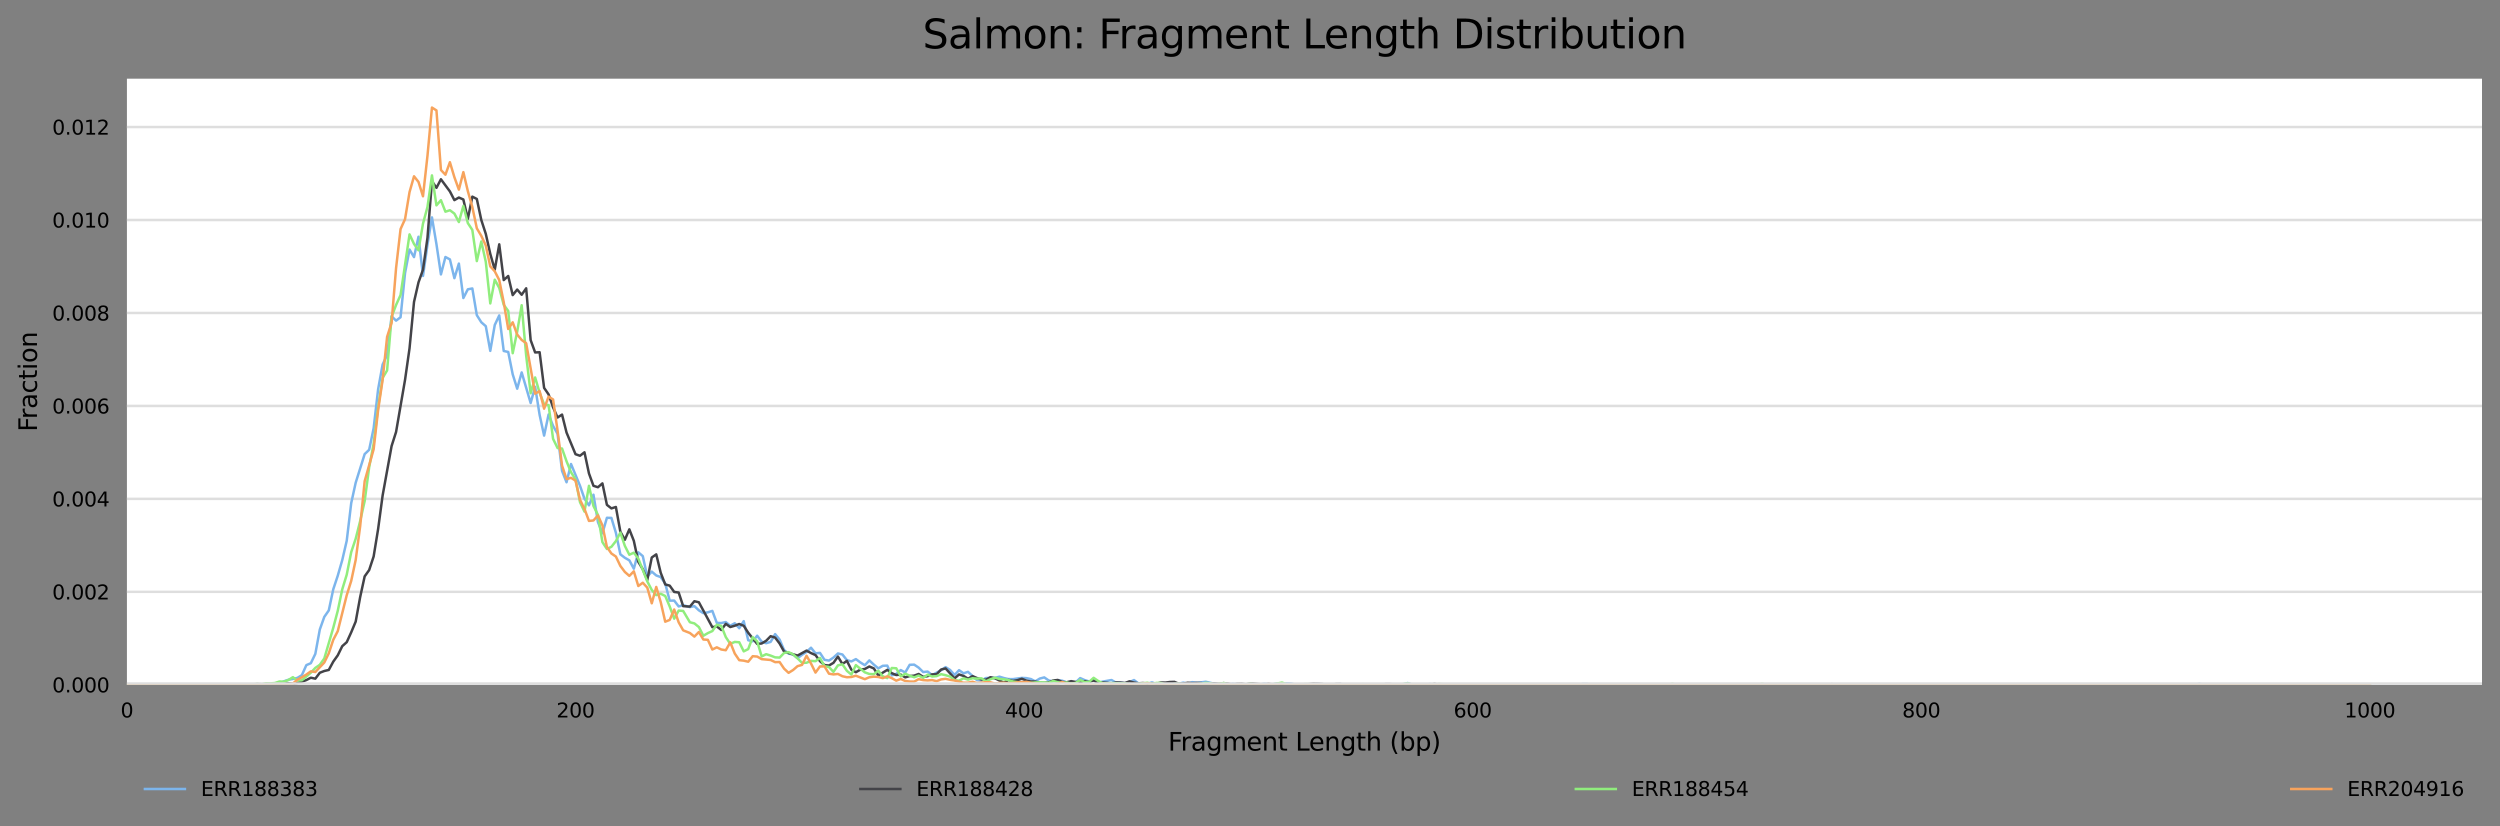 <?xml version="1.0" encoding="utf-8" standalone="no"?>
<!DOCTYPE svg PUBLIC "-//W3C//DTD SVG 1.1//EN"
  "http://www.w3.org/Graphics/SVG/1.1/DTD/svg11.dtd">
<svg xmlns:xlink="http://www.w3.org/1999/xlink" width="1000.261pt" height="330.542pt" viewBox="0 0 1000.261 330.542" xmlns="http://www.w3.org/2000/svg" version="1.1">
 <rect x="0" y="0" width="1000.261" height="330.542" fill="#808080" stroke="none"/>
 <defs>
  <style type="text/css">*{stroke-linejoin: round; stroke-linecap: butt}</style>
 </defs>
 <g id="figure_1">
  <g id="axes_1">
   <g id="patch_1">
    <path d="M 50.781 273.99 
L 993.061 273.99 
L 993.061 31.483 
L 50.781 31.483 
z
" style="fill: #ffffff"/>
   </g>
   <g id="matplotlib.axis_1">
    <g id="xtick_1">
     <g id="text_1">
      <!-- 0 -->
      <g transform="translate(48.236 287.069) scale(0.08 -0.08)">
       <defs>
        <path id="DejaVuSans-30" d="M 2034 4250 
Q 1547 4250 1301 3770 
Q 1056 3291 1056 2328 
Q 1056 1369 1301 889 
Q 1547 409 2034 409 
Q 2525 409 2770 889 
Q 3016 1369 3016 2328 
Q 3016 3291 2770 3770 
Q 2525 4250 2034 4250 
z
M 2034 4750 
Q 2819 4750 3233 4129 
Q 3647 3509 3647 2328 
Q 3647 1150 3233 529 
Q 2819 -91 2034 -91 
Q 1250 -91 836 529 
Q 422 1150 422 2328 
Q 422 3509 836 4129 
Q 1250 4750 2034 4750 
z
" transform="scale(0.016)"/>
       </defs>
       <use xlink:href="#DejaVuSans-30"/>
      </g>
     </g>
    </g>
    <g id="xtick_2">
     <g id="text_2">
      <!-- 200 -->
      <g transform="translate(222.628 287.069) scale(0.08 -0.08)">
       <defs>
        <path id="DejaVuSans-32" d="M 1228 531 
L 3431 531 
L 3431 0 
L 469 0 
L 469 531 
Q 828 903 1448 1529 
Q 2069 2156 2228 2338 
Q 2531 2678 2651 2914 
Q 2772 3150 2772 3378 
Q 2772 3750 2511 3984 
Q 2250 4219 1831 4219 
Q 1534 4219 1204 4116 
Q 875 4013 500 3803 
L 500 4441 
Q 881 4594 1212 4672 
Q 1544 4750 1819 4750 
Q 2544 4750 2975 4387 
Q 3406 4025 3406 3419 
Q 3406 3131 3298 2873 
Q 3191 2616 2906 2266 
Q 2828 2175 2409 1742 
Q 1991 1309 1228 531 
z
" transform="scale(0.016)"/>
       </defs>
       <use xlink:href="#DejaVuSans-32"/>
       <use xlink:href="#DejaVuSans-30" x="63.623"/>
       <use xlink:href="#DejaVuSans-30" x="127.246"/>
      </g>
     </g>
    </g>
    <g id="xtick_3">
     <g id="text_3">
      <!-- 400 -->
      <g transform="translate(402.109 287.069) scale(0.08 -0.08)">
       <defs>
        <path id="DejaVuSans-34" d="M 2419 4116 
L 825 1625 
L 2419 1625 
L 2419 4116 
z
M 2253 4666 
L 3047 4666 
L 3047 1625 
L 3713 1625 
L 3713 1100 
L 3047 1100 
L 3047 0 
L 2419 0 
L 2419 1100 
L 313 1100 
L 313 1709 
L 2253 4666 
z
" transform="scale(0.016)"/>
       </defs>
       <use xlink:href="#DejaVuSans-34"/>
       <use xlink:href="#DejaVuSans-30" x="63.623"/>
       <use xlink:href="#DejaVuSans-30" x="127.246"/>
      </g>
     </g>
    </g>
    <g id="xtick_4">
     <g id="text_4">
      <!-- 600 -->
      <g transform="translate(581.591 287.069) scale(0.08 -0.08)">
       <defs>
        <path id="DejaVuSans-36" d="M 2113 2584 
Q 1688 2584 1439 2293 
Q 1191 2003 1191 1497 
Q 1191 994 1439 701 
Q 1688 409 2113 409 
Q 2538 409 2786 701 
Q 3034 994 3034 1497 
Q 3034 2003 2786 2293 
Q 2538 2584 2113 2584 
z
M 3366 4563 
L 3366 3988 
Q 3128 4100 2886 4159 
Q 2644 4219 2406 4219 
Q 1781 4219 1451 3797 
Q 1122 3375 1075 2522 
Q 1259 2794 1537 2939 
Q 1816 3084 2150 3084 
Q 2853 3084 3261 2657 
Q 3669 2231 3669 1497 
Q 3669 778 3244 343 
Q 2819 -91 2113 -91 
Q 1303 -91 875 529 
Q 447 1150 447 2328 
Q 447 3434 972 4092 
Q 1497 4750 2381 4750 
Q 2619 4750 2861 4703 
Q 3103 4656 3366 4563 
z
" transform="scale(0.016)"/>
       </defs>
       <use xlink:href="#DejaVuSans-36"/>
       <use xlink:href="#DejaVuSans-30" x="63.623"/>
       <use xlink:href="#DejaVuSans-30" x="127.246"/>
      </g>
     </g>
    </g>
    <g id="xtick_5">
     <g id="text_5">
      <!-- 800 -->
      <g transform="translate(761.073 287.069) scale(0.08 -0.08)">
       <defs>
        <path id="DejaVuSans-38" d="M 2034 2216 
Q 1584 2216 1326 1975 
Q 1069 1734 1069 1313 
Q 1069 891 1326 650 
Q 1584 409 2034 409 
Q 2484 409 2743 651 
Q 3003 894 3003 1313 
Q 3003 1734 2745 1975 
Q 2488 2216 2034 2216 
z
M 1403 2484 
Q 997 2584 770 2862 
Q 544 3141 544 3541 
Q 544 4100 942 4425 
Q 1341 4750 2034 4750 
Q 2731 4750 3128 4425 
Q 3525 4100 3525 3541 
Q 3525 3141 3298 2862 
Q 3072 2584 2669 2484 
Q 3125 2378 3379 2068 
Q 3634 1759 3634 1313 
Q 3634 634 3220 271 
Q 2806 -91 2034 -91 
Q 1263 -91 848 271 
Q 434 634 434 1313 
Q 434 1759 690 2068 
Q 947 2378 1403 2484 
z
M 1172 3481 
Q 1172 3119 1398 2916 
Q 1625 2713 2034 2713 
Q 2441 2713 2670 2916 
Q 2900 3119 2900 3481 
Q 2900 3844 2670 4047 
Q 2441 4250 2034 4250 
Q 1625 4250 1398 4047 
Q 1172 3844 1172 3481 
z
" transform="scale(0.016)"/>
       </defs>
       <use xlink:href="#DejaVuSans-38"/>
       <use xlink:href="#DejaVuSans-30" x="63.623"/>
       <use xlink:href="#DejaVuSans-30" x="127.246"/>
      </g>
     </g>
    </g>
    <g id="xtick_6">
     <g id="text_6">
      <!-- 1000 -->
      <g transform="translate(938.01 287.069) scale(0.08 -0.08)">
       <defs>
        <path id="DejaVuSans-31" d="M 794 531 
L 1825 531 
L 1825 4091 
L 703 3866 
L 703 4441 
L 1819 4666 
L 2450 4666 
L 2450 531 
L 3481 531 
L 3481 0 
L 794 0 
L 794 531 
z
" transform="scale(0.016)"/>
       </defs>
       <use xlink:href="#DejaVuSans-31"/>
       <use xlink:href="#DejaVuSans-30" x="63.623"/>
       <use xlink:href="#DejaVuSans-30" x="127.246"/>
       <use xlink:href="#DejaVuSans-30" x="190.869"/>
      </g>
     </g>
    </g>
    <g id="text_7">
     <!-- Fragment Length (bp) -->
     <g transform="translate(467.363 300.331) scale(0.1 -0.1)">
      <defs>
       <path id="DejaVuSans-46" d="M 628 4666 
L 3309 4666 
L 3309 4134 
L 1259 4134 
L 1259 2759 
L 3109 2759 
L 3109 2228 
L 1259 2228 
L 1259 0 
L 628 0 
L 628 4666 
z
" transform="scale(0.016)"/>
       <path id="DejaVuSans-72" d="M 2631 2963 
Q 2534 3019 2420 3045 
Q 2306 3072 2169 3072 
Q 1681 3072 1420 2755 
Q 1159 2438 1159 1844 
L 1159 0 
L 581 0 
L 581 3500 
L 1159 3500 
L 1159 2956 
Q 1341 3275 1631 3429 
Q 1922 3584 2338 3584 
Q 2397 3584 2469 3576 
Q 2541 3569 2628 3553 
L 2631 2963 
z
" transform="scale(0.016)"/>
       <path id="DejaVuSans-61" d="M 2194 1759 
Q 1497 1759 1228 1600 
Q 959 1441 959 1056 
Q 959 750 1161 570 
Q 1363 391 1709 391 
Q 2188 391 2477 730 
Q 2766 1069 2766 1631 
L 2766 1759 
L 2194 1759 
z
M 3341 1997 
L 3341 0 
L 2766 0 
L 2766 531 
Q 2569 213 2275 61 
Q 1981 -91 1556 -91 
Q 1019 -91 701 211 
Q 384 513 384 1019 
Q 384 1609 779 1909 
Q 1175 2209 1959 2209 
L 2766 2209 
L 2766 2266 
Q 2766 2663 2505 2880 
Q 2244 3097 1772 3097 
Q 1472 3097 1187 3025 
Q 903 2953 641 2809 
L 641 3341 
Q 956 3463 1253 3523 
Q 1550 3584 1831 3584 
Q 2591 3584 2966 3190 
Q 3341 2797 3341 1997 
z
" transform="scale(0.016)"/>
       <path id="DejaVuSans-67" d="M 2906 1791 
Q 2906 2416 2648 2759 
Q 2391 3103 1925 3103 
Q 1463 3103 1205 2759 
Q 947 2416 947 1791 
Q 947 1169 1205 825 
Q 1463 481 1925 481 
Q 2391 481 2648 825 
Q 2906 1169 2906 1791 
z
M 3481 434 
Q 3481 -459 3084 -895 
Q 2688 -1331 1869 -1331 
Q 1566 -1331 1297 -1286 
Q 1028 -1241 775 -1147 
L 775 -588 
Q 1028 -725 1275 -790 
Q 1522 -856 1778 -856 
Q 2344 -856 2625 -561 
Q 2906 -266 2906 331 
L 2906 616 
Q 2728 306 2450 153 
Q 2172 0 1784 0 
Q 1141 0 747 490 
Q 353 981 353 1791 
Q 353 2603 747 3093 
Q 1141 3584 1784 3584 
Q 2172 3584 2450 3431 
Q 2728 3278 2906 2969 
L 2906 3500 
L 3481 3500 
L 3481 434 
z
" transform="scale(0.016)"/>
       <path id="DejaVuSans-6d" d="M 3328 2828 
Q 3544 3216 3844 3400 
Q 4144 3584 4550 3584 
Q 5097 3584 5394 3201 
Q 5691 2819 5691 2113 
L 5691 0 
L 5113 0 
L 5113 2094 
Q 5113 2597 4934 2840 
Q 4756 3084 4391 3084 
Q 3944 3084 3684 2787 
Q 3425 2491 3425 1978 
L 3425 0 
L 2847 0 
L 2847 2094 
Q 2847 2600 2669 2842 
Q 2491 3084 2119 3084 
Q 1678 3084 1418 2786 
Q 1159 2488 1159 1978 
L 1159 0 
L 581 0 
L 581 3500 
L 1159 3500 
L 1159 2956 
Q 1356 3278 1631 3431 
Q 1906 3584 2284 3584 
Q 2666 3584 2933 3390 
Q 3200 3197 3328 2828 
z
" transform="scale(0.016)"/>
       <path id="DejaVuSans-65" d="M 3597 1894 
L 3597 1613 
L 953 1613 
Q 991 1019 1311 708 
Q 1631 397 2203 397 
Q 2534 397 2845 478 
Q 3156 559 3463 722 
L 3463 178 
Q 3153 47 2828 -22 
Q 2503 -91 2169 -91 
Q 1331 -91 842 396 
Q 353 884 353 1716 
Q 353 2575 817 3079 
Q 1281 3584 2069 3584 
Q 2775 3584 3186 3129 
Q 3597 2675 3597 1894 
z
M 3022 2063 
Q 3016 2534 2758 2815 
Q 2500 3097 2075 3097 
Q 1594 3097 1305 2825 
Q 1016 2553 972 2059 
L 3022 2063 
z
" transform="scale(0.016)"/>
       <path id="DejaVuSans-6e" d="M 3513 2113 
L 3513 0 
L 2938 0 
L 2938 2094 
Q 2938 2591 2744 2837 
Q 2550 3084 2163 3084 
Q 1697 3084 1428 2787 
Q 1159 2491 1159 1978 
L 1159 0 
L 581 0 
L 581 3500 
L 1159 3500 
L 1159 2956 
Q 1366 3272 1645 3428 
Q 1925 3584 2291 3584 
Q 2894 3584 3203 3211 
Q 3513 2838 3513 2113 
z
" transform="scale(0.016)"/>
       <path id="DejaVuSans-74" d="M 1172 4494 
L 1172 3500 
L 2356 3500 
L 2356 3053 
L 1172 3053 
L 1172 1153 
Q 1172 725 1289 603 
Q 1406 481 1766 481 
L 2356 481 
L 2356 0 
L 1766 0 
Q 1100 0 847 248 
Q 594 497 594 1153 
L 594 3053 
L 172 3053 
L 172 3500 
L 594 3500 
L 594 4494 
L 1172 4494 
z
" transform="scale(0.016)"/>
       <path id="DejaVuSans-20" transform="scale(0.016)"/>
       <path id="DejaVuSans-4c" d="M 628 4666 
L 1259 4666 
L 1259 531 
L 3531 531 
L 3531 0 
L 628 0 
L 628 4666 
z
" transform="scale(0.016)"/>
       <path id="DejaVuSans-68" d="M 3513 2113 
L 3513 0 
L 2938 0 
L 2938 2094 
Q 2938 2591 2744 2837 
Q 2550 3084 2163 3084 
Q 1697 3084 1428 2787 
Q 1159 2491 1159 1978 
L 1159 0 
L 581 0 
L 581 4863 
L 1159 4863 
L 1159 2956 
Q 1366 3272 1645 3428 
Q 1925 3584 2291 3584 
Q 2894 3584 3203 3211 
Q 3513 2838 3513 2113 
z
" transform="scale(0.016)"/>
       <path id="DejaVuSans-28" d="M 1984 4856 
Q 1566 4138 1362 3434 
Q 1159 2731 1159 2009 
Q 1159 1288 1364 580 
Q 1569 -128 1984 -844 
L 1484 -844 
Q 1016 -109 783 600 
Q 550 1309 550 2009 
Q 550 2706 781 3412 
Q 1013 4119 1484 4856 
L 1984 4856 
z
" transform="scale(0.016)"/>
       <path id="DejaVuSans-62" d="M 3116 1747 
Q 3116 2381 2855 2742 
Q 2594 3103 2138 3103 
Q 1681 3103 1420 2742 
Q 1159 2381 1159 1747 
Q 1159 1113 1420 752 
Q 1681 391 2138 391 
Q 2594 391 2855 752 
Q 3116 1113 3116 1747 
z
M 1159 2969 
Q 1341 3281 1617 3432 
Q 1894 3584 2278 3584 
Q 2916 3584 3314 3078 
Q 3713 2572 3713 1747 
Q 3713 922 3314 415 
Q 2916 -91 2278 -91 
Q 1894 -91 1617 61 
Q 1341 213 1159 525 
L 1159 0 
L 581 0 
L 581 4863 
L 1159 4863 
L 1159 2969 
z
" transform="scale(0.016)"/>
       <path id="DejaVuSans-70" d="M 1159 525 
L 1159 -1331 
L 581 -1331 
L 581 3500 
L 1159 3500 
L 1159 2969 
Q 1341 3281 1617 3432 
Q 1894 3584 2278 3584 
Q 2916 3584 3314 3078 
Q 3713 2572 3713 1747 
Q 3713 922 3314 415 
Q 2916 -91 2278 -91 
Q 1894 -91 1617 61 
Q 1341 213 1159 525 
z
M 3116 1747 
Q 3116 2381 2855 2742 
Q 2594 3103 2138 3103 
Q 1681 3103 1420 2742 
Q 1159 2381 1159 1747 
Q 1159 1113 1420 752 
Q 1681 391 2138 391 
Q 2594 391 2855 752 
Q 3116 1113 3116 1747 
z
" transform="scale(0.016)"/>
       <path id="DejaVuSans-29" d="M 513 4856 
L 1013 4856 
Q 1481 4119 1714 3412 
Q 1947 2706 1947 2009 
Q 1947 1309 1714 600 
Q 1481 -109 1013 -844 
L 513 -844 
Q 928 -128 1133 580 
Q 1338 1288 1338 2009 
Q 1338 2731 1133 3434 
Q 928 4138 513 4856 
z
" transform="scale(0.016)"/>
      </defs>
      <use xlink:href="#DejaVuSans-46"/>
      <use xlink:href="#DejaVuSans-72" x="50.27"/>
      <use xlink:href="#DejaVuSans-61" x="91.383"/>
      <use xlink:href="#DejaVuSans-67" x="152.662"/>
      <use xlink:href="#DejaVuSans-6d" x="216.139"/>
      <use xlink:href="#DejaVuSans-65" x="313.551"/>
      <use xlink:href="#DejaVuSans-6e" x="375.074"/>
      <use xlink:href="#DejaVuSans-74" x="438.453"/>
      <use xlink:href="#DejaVuSans-20" x="477.662"/>
      <use xlink:href="#DejaVuSans-4c" x="509.449"/>
      <use xlink:href="#DejaVuSans-65" x="563.412"/>
      <use xlink:href="#DejaVuSans-6e" x="624.936"/>
      <use xlink:href="#DejaVuSans-67" x="688.314"/>
      <use xlink:href="#DejaVuSans-74" x="751.791"/>
      <use xlink:href="#DejaVuSans-68" x="791"/>
      <use xlink:href="#DejaVuSans-20" x="854.379"/>
      <use xlink:href="#DejaVuSans-28" x="886.166"/>
      <use xlink:href="#DejaVuSans-62" x="925.18"/>
      <use xlink:href="#DejaVuSans-70" x="988.656"/>
      <use xlink:href="#DejaVuSans-29" x="1052.133"/>
     </g>
    </g>
   </g>
   <g id="matplotlib.axis_2">
    <g id="ytick_1">
     <g id="line2d_1">
      <path d="M 50.781 273.99 
L 993.061 273.99 
" clip-path="url(#p8c559006dc)" style="fill: none; stroke: #dedede; stroke-linecap: square"/>
     </g>
     <g id="text_8">
      <!-- 0.000 -->
      <g transform="translate(20.878 277.029) scale(0.08 -0.08)">
       <defs>
        <path id="DejaVuSans-2e" d="M 684 794 
L 1344 794 
L 1344 0 
L 684 0 
L 684 794 
z
" transform="scale(0.016)"/>
       </defs>
       <use xlink:href="#DejaVuSans-30"/>
       <use xlink:href="#DejaVuSans-2e" x="63.623"/>
       <use xlink:href="#DejaVuSans-30" x="95.41"/>
       <use xlink:href="#DejaVuSans-30" x="159.033"/>
       <use xlink:href="#DejaVuSans-30" x="222.656"/>
      </g>
     </g>
    </g>
    <g id="ytick_2">
     <g id="line2d_2">
      <path d="M 50.781 236.796 
L 993.061 236.796 
" clip-path="url(#p8c559006dc)" style="fill: none; stroke: #dedede; stroke-linecap: square"/>
     </g>
     <g id="text_9">
      <!-- 0.002 -->
      <g transform="translate(20.878 239.836) scale(0.08 -0.08)">
       <use xlink:href="#DejaVuSans-30"/>
       <use xlink:href="#DejaVuSans-2e" x="63.623"/>
       <use xlink:href="#DejaVuSans-30" x="95.41"/>
       <use xlink:href="#DejaVuSans-30" x="159.033"/>
       <use xlink:href="#DejaVuSans-32" x="222.656"/>
      </g>
     </g>
    </g>
    <g id="ytick_3">
     <g id="line2d_3">
      <path d="M 50.781 199.603 
L 993.061 199.603 
" clip-path="url(#p8c559006dc)" style="fill: none; stroke: #dedede; stroke-linecap: square"/>
     </g>
     <g id="text_10">
      <!-- 0.004 -->
      <g transform="translate(20.878 202.642) scale(0.08 -0.08)">
       <use xlink:href="#DejaVuSans-30"/>
       <use xlink:href="#DejaVuSans-2e" x="63.623"/>
       <use xlink:href="#DejaVuSans-30" x="95.41"/>
       <use xlink:href="#DejaVuSans-30" x="159.033"/>
       <use xlink:href="#DejaVuSans-34" x="222.656"/>
      </g>
     </g>
    </g>
    <g id="ytick_4">
     <g id="line2d_4">
      <path d="M 50.781 162.409 
L 993.061 162.409 
" clip-path="url(#p8c559006dc)" style="fill: none; stroke: #dedede; stroke-linecap: square"/>
     </g>
     <g id="text_11">
      <!-- 0.006 -->
      <g transform="translate(20.878 165.449) scale(0.08 -0.08)">
       <use xlink:href="#DejaVuSans-30"/>
       <use xlink:href="#DejaVuSans-2e" x="63.623"/>
       <use xlink:href="#DejaVuSans-30" x="95.41"/>
       <use xlink:href="#DejaVuSans-30" x="159.033"/>
       <use xlink:href="#DejaVuSans-36" x="222.656"/>
      </g>
     </g>
    </g>
    <g id="ytick_5">
     <g id="line2d_5">
      <path d="M 50.781 125.216 
L 993.061 125.216 
" clip-path="url(#p8c559006dc)" style="fill: none; stroke: #dedede; stroke-linecap: square"/>
     </g>
     <g id="text_12">
      <!-- 0.008 -->
      <g transform="translate(20.878 128.255) scale(0.08 -0.08)">
       <use xlink:href="#DejaVuSans-30"/>
       <use xlink:href="#DejaVuSans-2e" x="63.623"/>
       <use xlink:href="#DejaVuSans-30" x="95.41"/>
       <use xlink:href="#DejaVuSans-30" x="159.033"/>
       <use xlink:href="#DejaVuSans-38" x="222.656"/>
      </g>
     </g>
    </g>
    <g id="ytick_6">
     <g id="line2d_6">
      <path d="M 50.781 88.022 
L 993.061 88.022 
" clip-path="url(#p8c559006dc)" style="fill: none; stroke: #dedede; stroke-linecap: square"/>
     </g>
     <g id="text_13">
      <!-- 0.010 -->
      <g transform="translate(20.878 91.061) scale(0.08 -0.08)">
       <use xlink:href="#DejaVuSans-30"/>
       <use xlink:href="#DejaVuSans-2e" x="63.623"/>
       <use xlink:href="#DejaVuSans-30" x="95.41"/>
       <use xlink:href="#DejaVuSans-31" x="159.033"/>
       <use xlink:href="#DejaVuSans-30" x="222.656"/>
      </g>
     </g>
    </g>
    <g id="ytick_7">
     <g id="line2d_7">
      <path d="M 50.781 50.828 
L 993.061 50.828 
" clip-path="url(#p8c559006dc)" style="fill: none; stroke: #dedede; stroke-linecap: square"/>
     </g>
     <g id="text_14">
      <!-- 0.012 -->
      <g transform="translate(20.878 53.868) scale(0.08 -0.08)">
       <use xlink:href="#DejaVuSans-30"/>
       <use xlink:href="#DejaVuSans-2e" x="63.623"/>
       <use xlink:href="#DejaVuSans-30" x="95.41"/>
       <use xlink:href="#DejaVuSans-31" x="159.033"/>
       <use xlink:href="#DejaVuSans-32" x="222.656"/>
      </g>
     </g>
    </g>
    <g id="text_15">
     <!-- Fraction -->
     <g transform="translate(14.798 172.696) rotate(-90) scale(0.1 -0.1)">
      <defs>
       <path id="DejaVuSans-63" d="M 3122 3366 
L 3122 2828 
Q 2878 2963 2633 3030 
Q 2388 3097 2138 3097 
Q 1578 3097 1268 2742 
Q 959 2388 959 1747 
Q 959 1106 1268 751 
Q 1578 397 2138 397 
Q 2388 397 2633 464 
Q 2878 531 3122 666 
L 3122 134 
Q 2881 22 2623 -34 
Q 2366 -91 2075 -91 
Q 1284 -91 818 406 
Q 353 903 353 1747 
Q 353 2603 823 3093 
Q 1294 3584 2113 3584 
Q 2378 3584 2631 3529 
Q 2884 3475 3122 3366 
z
" transform="scale(0.016)"/>
       <path id="DejaVuSans-69" d="M 603 3500 
L 1178 3500 
L 1178 0 
L 603 0 
L 603 3500 
z
M 603 4863 
L 1178 4863 
L 1178 4134 
L 603 4134 
L 603 4863 
z
" transform="scale(0.016)"/>
       <path id="DejaVuSans-6f" d="M 1959 3097 
Q 1497 3097 1228 2736 
Q 959 2375 959 1747 
Q 959 1119 1226 758 
Q 1494 397 1959 397 
Q 2419 397 2687 759 
Q 2956 1122 2956 1747 
Q 2956 2369 2687 2733 
Q 2419 3097 1959 3097 
z
M 1959 3584 
Q 2709 3584 3137 3096 
Q 3566 2609 3566 1747 
Q 3566 888 3137 398 
Q 2709 -91 1959 -91 
Q 1206 -91 779 398 
Q 353 888 353 1747 
Q 353 2609 779 3096 
Q 1206 3584 1959 3584 
z
" transform="scale(0.016)"/>
      </defs>
      <use xlink:href="#DejaVuSans-46"/>
      <use xlink:href="#DejaVuSans-72" x="50.27"/>
      <use xlink:href="#DejaVuSans-61" x="91.383"/>
      <use xlink:href="#DejaVuSans-63" x="152.662"/>
      <use xlink:href="#DejaVuSans-74" x="207.643"/>
      <use xlink:href="#DejaVuSans-69" x="246.852"/>
      <use xlink:href="#DejaVuSans-6f" x="274.635"/>
      <use xlink:href="#DejaVuSans-6e" x="335.816"/>
     </g>
    </g>
   </g>
   <g id="line2d_8">
    <path d="M 50.781 273.99 
L 99.241 273.99 
L 101.036 273.795 
L 108.215 273.787 
L 110.01 273.864 
L 111.804 273.651 
L 113.599 272.593 
L 115.394 271.98 
L 117.189 271.665 
L 118.984 271.227 
L 120.779 270.126 
L 122.573 266.116 
L 124.368 265.35 
L 126.163 261.62 
L 127.958 251.857 
L 129.753 246.816 
L 131.547 244.228 
L 133.342 235.773 
L 135.137 230.351 
L 136.932 224.108 
L 138.727 216.363 
L 140.522 201.288 
L 142.316 193.122 
L 145.906 181.677 
L 147.701 179.962 
L 149.496 171.347 
L 151.29 155.725 
L 153.085 145.849 
L 154.88 142.066 
L 156.675 126.532 
L 158.47 128.289 
L 160.265 126.937 
L 162.059 109.218 
L 163.854 99.846 
L 165.649 102.865 
L 167.444 94.73 
L 169.239 110.398 
L 171.034 97.882 
L 172.828 86.988 
L 174.623 97.684 
L 176.418 109.791 
L 178.213 102.83 
L 180.008 103.786 
L 181.802 111.299 
L 183.597 105.461 
L 185.392 119.241 
L 187.187 115.749 
L 188.982 115.413 
L 190.777 126.097 
L 192.571 128.937 
L 194.366 130.511 
L 196.161 140.388 
L 197.956 130.031 
L 199.751 126.2 
L 201.545 140.427 
L 203.34 140.819 
L 205.135 149.774 
L 206.93 155.517 
L 208.725 149.013 
L 212.314 161.24 
L 214.109 154.776 
L 215.904 165.995 
L 217.699 174.281 
L 219.494 165.824 
L 221.288 170.409 
L 223.083 173.581 
L 224.878 188.393 
L 226.673 192.957 
L 228.468 185.654 
L 232.057 194.347 
L 233.852 199.534 
L 235.647 202.181 
L 237.442 197.932 
L 239.237 208.881 
L 241.031 213.362 
L 242.826 207.169 
L 244.621 207.211 
L 246.416 213.154 
L 248.211 221.789 
L 250.006 223.172 
L 251.8 224.196 
L 253.595 227.53 
L 255.39 220.98 
L 257.185 222.505 
L 258.98 230.679 
L 260.774 228.7 
L 262.569 230.24 
L 264.364 230.906 
L 266.159 233.469 
L 267.954 240.325 
L 269.749 240.297 
L 271.543 242.64 
L 273.338 242.126 
L 276.03 242.905 
L 277.825 242.519 
L 279.62 244.198 
L 281.415 245.348 
L 283.21 244.992 
L 285.005 244.424 
L 286.799 249.221 
L 288.594 249.284 
L 290.389 248.893 
L 292.184 250.367 
L 293.979 249.367 
L 295.773 251.348 
L 297.568 248.52 
L 299.363 256.168 
L 301.158 256.582 
L 302.953 254.356 
L 304.748 256.736 
L 306.542 257.348 
L 308.337 256.824 
L 310.132 253.71 
L 311.927 255.905 
L 313.722 260.099 
L 315.516 261.503 
L 317.311 261.893 
L 319.106 263.364 
L 320.901 261.974 
L 322.696 260.851 
L 324.491 259.159 
L 326.285 261.397 
L 328.08 261.23 
L 329.875 263.985 
L 331.67 264.306 
L 333.465 263.095 
L 335.259 261.454 
L 337.054 261.86 
L 338.849 264.127 
L 340.644 264.641 
L 342.439 263.713 
L 344.234 265.035 
L 346.028 266.158 
L 347.823 264.236 
L 349.618 265.913 
L 351.413 267.422 
L 353.208 266.39 
L 355.002 266.314 
L 356.797 270.222 
L 358.592 269.634 
L 360.387 268.094 
L 362.182 269.073 
L 363.977 265.986 
L 365.771 265.925 
L 367.566 267.133 
L 369.361 268.898 
L 371.156 268.692 
L 372.951 270.105 
L 376.54 268.151 
L 378.335 266.926 
L 380.13 268.048 
L 381.925 270.061 
L 383.72 268.141 
L 385.514 269.387 
L 387.309 268.811 
L 390.899 272.138 
L 392.694 272.229 
L 394.488 271.28 
L 398.078 271.228 
L 399.873 270.738 
L 401.668 271.287 
L 403.463 271.691 
L 405.257 271.727 
L 408.847 271.232 
L 410.642 271.316 
L 412.437 271.682 
L 414.231 272.604 
L 416.026 271.491 
L 417.821 271.031 
L 419.616 272.277 
L 421.411 272.591 
L 423.206 272.119 
L 425 272.351 
L 426.795 273.063 
L 428.59 273.528 
L 430.385 273.051 
L 432.18 271.303 
L 433.974 272.108 
L 435.769 272.645 
L 437.564 272.185 
L 439.359 273.214 
L 441.154 272.72 
L 444.743 272.081 
L 446.538 273.161 
L 448.333 273.132 
L 450.128 273.359 
L 451.923 272.901 
L 453.718 272.096 
L 455.512 273.439 
L 457.307 273.614 
L 459.102 273.602 
L 460.897 273.015 
L 462.692 273.636 
L 466.281 273.413 
L 468.076 273.19 
L 469.871 273.611 
L 471.666 273.536 
L 473.461 273.105 
L 475.255 273.563 
L 477.05 272.929 
L 478.845 273.226 
L 482.435 272.771 
L 486.024 273.603 
L 487.819 273.917 
L 491.409 273.862 
L 493.204 273.59 
L 498.588 273.968 
L 502.178 273.774 
L 503.972 273.918 
L 505.767 273.557 
L 509.357 273.785 
L 511.152 273.375 
L 512.947 273.771 
L 514.741 273.375 
L 516.536 273.474 
L 518.331 273.907 
L 525.51 273.906 
L 527.305 273.655 
L 530.895 273.902 
L 534.484 273.798 
L 536.279 273.701 
L 539.869 273.958 
L 543.458 273.96 
L 545.253 273.811 
L 547.048 273.96 
L 552.433 273.946 
L 554.227 273.847 
L 557.817 273.99 
L 559.612 273.982 
L 561.407 273.824 
L 563.201 273.279 
L 564.996 273.873 
L 566.791 273.99 
L 570.381 273.937 
L 572.176 273.674 
L 573.97 273.937 
L 581.15 273.99 
L 584.739 273.828 
L 588.329 273.99 
L 599.098 273.99 
L 611.662 273.99 
L 615.251 273.798 
L 617.046 273.975 
L 631.405 273.99 
L 633.199 273.682 
L 634.994 273.682 
L 636.789 273.99 
L 878.192 273.931 
L 879.987 273.638 
L 881.782 273.931 
L 885.371 273.99 
L 948.19 273.99 
L 948.19 273.99 
" clip-path="url(#p8c559006dc)" style="fill: none; stroke: #7cb5ec; stroke-linecap: square"/>
   </g>
   <g id="line2d_9">
    <path d="M 50.781 273.99 
L 101.036 273.949 
L 102.83 273.713 
L 110.01 273.93 
L 111.804 273.621 
L 115.394 273.377 
L 117.189 273.505 
L 118.984 273.264 
L 120.779 272.757 
L 122.573 272.091 
L 124.368 271.16 
L 126.163 271.535 
L 127.958 269.17 
L 129.753 268.47 
L 131.547 268.046 
L 133.342 264.72 
L 135.137 262.202 
L 136.932 258.541 
L 138.727 256.937 
L 140.522 252.986 
L 142.316 248.693 
L 144.111 238.851 
L 145.906 230.604 
L 147.701 228.085 
L 149.496 222.645 
L 151.29 211.641 
L 153.085 198.269 
L 156.675 178.483 
L 158.47 172.821 
L 162.059 151.966 
L 163.854 139.378 
L 165.649 120.805 
L 167.444 112.972 
L 169.239 107.91 
L 171.034 95.147 
L 172.828 72.488 
L 174.623 75.155 
L 176.418 71.728 
L 180.008 76.587 
L 181.802 80.064 
L 183.597 79.038 
L 185.392 79.813 
L 187.187 87.566 
L 188.982 78.677 
L 190.777 79.609 
L 192.571 88.024 
L 194.366 93.578 
L 196.161 101.564 
L 197.956 107.901 
L 199.751 97.759 
L 201.545 112.05 
L 203.34 110.427 
L 205.135 118.065 
L 206.93 115.858 
L 208.725 117.93 
L 210.52 115.355 
L 212.314 136.081 
L 214.109 141.013 
L 215.904 140.935 
L 217.699 155.2 
L 219.494 157.807 
L 221.288 162.976 
L 223.083 167.04 
L 224.878 165.879 
L 226.673 173.057 
L 230.263 181.725 
L 232.057 182.347 
L 233.852 180.963 
L 235.647 189.431 
L 237.442 194.372 
L 239.237 194.945 
L 241.031 193.409 
L 242.826 201.988 
L 244.621 203.407 
L 246.416 202.849 
L 248.211 212.751 
L 250.006 215.962 
L 251.8 211.794 
L 253.595 216.383 
L 255.39 224.807 
L 257.185 227.732 
L 258.98 232.068 
L 260.774 223.055 
L 262.569 221.803 
L 264.364 229.206 
L 266.159 233.832 
L 267.954 234.318 
L 269.749 236.843 
L 271.543 237.072 
L 273.338 242.52 
L 276.03 242.703 
L 277.825 240.55 
L 279.62 240.97 
L 283.21 247.613 
L 285.005 250.947 
L 286.799 250.617 
L 288.594 252.056 
L 290.389 249.602 
L 292.184 250.88 
L 293.979 250.353 
L 295.773 249.663 
L 297.568 250.376 
L 299.363 253.157 
L 302.953 257.637 
L 304.748 257.461 
L 306.542 256.368 
L 308.337 254.546 
L 310.132 255.096 
L 311.927 257.472 
L 313.722 260.732 
L 317.311 261.796 
L 319.106 262.293 
L 322.696 260.313 
L 324.491 261.299 
L 326.285 262.104 
L 328.08 264.551 
L 329.875 266.104 
L 331.67 266.279 
L 333.465 265.202 
L 335.259 262.696 
L 337.054 265.675 
L 338.849 264.419 
L 340.644 267.963 
L 342.439 268.951 
L 344.234 267.934 
L 346.028 267.661 
L 347.823 266.668 
L 349.618 267.442 
L 351.413 270.235 
L 355.002 268.024 
L 356.797 269.333 
L 358.592 270.086 
L 360.387 269.911 
L 362.182 271.016 
L 363.977 270.491 
L 365.771 270.323 
L 367.566 269.659 
L 369.361 270.822 
L 371.156 270.534 
L 372.951 269.818 
L 374.745 269.777 
L 376.54 267.894 
L 378.335 267.437 
L 381.925 271.416 
L 383.72 269.848 
L 385.514 270.438 
L 387.309 271.566 
L 389.104 270.509 
L 390.899 271.288 
L 392.694 271.87 
L 394.488 271.961 
L 396.283 270.949 
L 398.078 271.389 
L 401.668 273.154 
L 403.463 272.039 
L 405.257 272.462 
L 407.052 272.152 
L 408.847 271.561 
L 410.642 272.308 
L 412.437 272.661 
L 414.231 272.701 
L 416.026 273.177 
L 417.821 273.222 
L 419.616 273.047 
L 421.411 272.267 
L 423.206 272.063 
L 425 272.849 
L 426.795 272.971 
L 428.59 272.528 
L 432.18 273.189 
L 433.974 272.517 
L 435.769 272.918 
L 437.564 272.249 
L 439.359 273.197 
L 441.154 273.06 
L 442.949 273.213 
L 444.743 273.497 
L 446.538 273.043 
L 448.333 273.102 
L 450.128 273.275 
L 451.923 272.596 
L 453.718 273.097 
L 455.512 273.4 
L 457.307 273.271 
L 459.102 273.508 
L 460.897 273.381 
L 462.692 273.555 
L 464.486 273.077 
L 466.281 273.094 
L 468.076 272.872 
L 469.871 272.816 
L 471.666 273.567 
L 473.461 273.477 
L 475.255 273.167 
L 477.05 273.335 
L 478.845 273.223 
L 480.64 273.296 
L 482.435 273.849 
L 484.229 273.522 
L 486.024 273.479 
L 487.819 273.598 
L 489.614 273.314 
L 491.409 273.555 
L 493.204 273.933 
L 494.998 273.62 
L 496.793 273.563 
L 498.588 273.829 
L 500.383 273.371 
L 505.767 273.93 
L 507.562 273.632 
L 509.357 273.93 
L 511.152 273.97 
L 512.947 273.766 
L 514.741 273.759 
L 516.536 273.968 
L 518.331 273.964 
L 520.126 273.834 
L 521.921 273.923 
L 525.51 273.542 
L 529.1 273.697 
L 530.895 273.949 
L 532.69 273.99 
L 534.484 273.696 
L 536.279 273.696 
L 538.074 273.99 
L 539.869 273.859 
L 541.664 273.859 
L 543.458 273.99 
L 552.433 273.99 
L 554.227 273.727 
L 556.022 273.707 
L 559.612 273.953 
L 566.791 273.99 
L 572.176 273.93 
L 573.97 273.632 
L 575.765 273.93 
L 577.56 273.784 
L 579.355 273.784 
L 581.15 273.99 
L 582.944 273.99 
L 584.739 273.859 
L 586.534 273.859 
L 588.329 273.99 
L 731.017 273.957 
L 732.812 273.732 
L 736.402 273.99 
L 747.17 273.945 
L 748.965 273.746 
L 750.76 273.949 
L 756.145 273.99 
L 948.19 273.947 
L 948.19 273.947 
" clip-path="url(#p8c559006dc)" style="fill: none; stroke: #434348; stroke-linecap: square"/>
   </g>
   <g id="line2d_10">
    <path d="M 50.781 273.99 
L 99.241 273.99 
L 102.83 273.665 
L 104.625 273.862 
L 106.42 273.364 
L 108.215 273.417 
L 110.01 273.281 
L 111.804 272.669 
L 113.599 272.736 
L 115.394 272.072 
L 117.189 270.941 
L 118.984 272.316 
L 120.779 272.185 
L 124.368 269.142 
L 126.163 267.229 
L 127.958 265.987 
L 129.753 263.458 
L 133.342 251.17 
L 135.137 244.383 
L 136.932 235.826 
L 138.727 229.935 
L 140.522 220.912 
L 142.316 215.542 
L 144.111 208.451 
L 145.906 200.472 
L 147.701 186.975 
L 149.496 177.53 
L 151.29 162.976 
L 153.085 151.224 
L 154.88 148.204 
L 156.675 126.779 
L 158.47 122.018 
L 160.265 118.041 
L 163.854 93.783 
L 165.649 97.595 
L 167.444 100.146 
L 169.239 89.468 
L 171.034 82.822 
L 172.828 70.177 
L 174.623 82.16 
L 176.418 80.089 
L 178.213 84.701 
L 180.008 84.115 
L 181.802 85.458 
L 183.597 88.845 
L 185.392 82.41 
L 187.187 89.266 
L 188.982 92.001 
L 190.777 104.461 
L 192.571 96.607 
L 194.366 104.755 
L 196.161 121.401 
L 197.956 111.918 
L 199.751 115.198 
L 201.545 121.953 
L 203.34 124.418 
L 205.135 141.318 
L 206.93 132.699 
L 208.725 122.123 
L 210.52 142.255 
L 212.314 157.327 
L 214.109 151.024 
L 215.904 157.139 
L 217.699 161.781 
L 219.494 162.085 
L 221.288 175.582 
L 223.083 179.264 
L 224.878 179.465 
L 226.673 184.546 
L 228.468 188.953 
L 230.263 191.796 
L 232.057 200.924 
L 233.852 204.685 
L 235.647 194.376 
L 237.442 202.434 
L 239.237 206.01 
L 241.031 216.917 
L 242.826 219.641 
L 244.621 218.782 
L 246.416 216.5 
L 248.211 213.099 
L 250.006 218.404 
L 251.8 221.951 
L 253.595 221.135 
L 255.39 223.491 
L 258.98 232.623 
L 260.774 236.039 
L 262.569 238.111 
L 264.364 237.575 
L 266.159 238.456 
L 267.954 242.661 
L 269.749 247.522 
L 271.543 244.296 
L 273.338 244.441 
L 276.03 248.966 
L 277.825 249.426 
L 279.62 250.884 
L 281.415 254.369 
L 283.21 253.308 
L 285.005 252.495 
L 286.799 249.957 
L 288.594 250.433 
L 290.389 254.897 
L 292.184 257.61 
L 293.979 256.838 
L 295.773 256.965 
L 297.568 260.612 
L 299.363 259.709 
L 301.158 254.911 
L 302.953 256.599 
L 304.748 262.646 
L 306.542 261.736 
L 308.337 262.306 
L 310.132 263.015 
L 311.927 263.103 
L 313.722 261.248 
L 315.516 260.919 
L 317.311 261.815 
L 319.106 263.395 
L 320.901 265.225 
L 322.696 265.166 
L 324.491 264.426 
L 326.285 264.547 
L 328.08 263.261 
L 329.875 266.55 
L 331.67 266.877 
L 333.465 268.81 
L 335.259 266.21 
L 337.054 265.794 
L 338.849 268.414 
L 340.644 269.887 
L 342.439 266.119 
L 346.028 269.015 
L 347.823 269.653 
L 349.618 269.748 
L 351.413 268.35 
L 353.208 270.581 
L 355.002 271.314 
L 356.797 267.267 
L 358.592 267.378 
L 360.387 270.611 
L 362.182 269.554 
L 363.977 270.339 
L 365.771 270.979 
L 367.566 270.318 
L 369.361 271.209 
L 371.156 269.934 
L 372.951 270.67 
L 374.745 270.515 
L 376.54 269.747 
L 378.335 270.138 
L 380.13 270.703 
L 381.925 272.11 
L 383.72 272.344 
L 385.514 271.385 
L 387.309 271.931 
L 389.104 271.371 
L 390.899 271.527 
L 392.694 271.404 
L 394.488 272.602 
L 396.283 271.767 
L 398.078 271.134 
L 399.873 271.65 
L 401.668 271.804 
L 403.463 272.073 
L 405.257 272.67 
L 407.052 272.941 
L 410.642 273.122 
L 412.437 273.224 
L 414.231 273.042 
L 416.026 272.978 
L 419.616 273.174 
L 421.411 272.444 
L 423.206 272.98 
L 425 273.164 
L 426.795 273.041 
L 428.59 273.545 
L 430.385 273.232 
L 432.18 272.024 
L 433.974 272.943 
L 435.769 272.809 
L 437.564 271.199 
L 439.359 272.446 
L 441.154 273.344 
L 442.949 273.437 
L 444.743 273.305 
L 450.128 273.452 
L 451.923 273.772 
L 453.718 273.849 
L 459.102 273.159 
L 460.897 273.654 
L 462.692 273.237 
L 464.486 273.255 
L 466.281 273.877 
L 468.076 273.961 
L 469.871 273.661 
L 471.666 273.595 
L 475.255 273.928 
L 477.05 273.764 
L 478.845 273.761 
L 480.64 273.576 
L 482.435 273.207 
L 484.229 273.389 
L 486.024 273.931 
L 489.614 273.271 
L 491.409 273.871 
L 493.204 273.99 
L 496.793 273.965 
L 500.383 273.561 
L 502.178 273.94 
L 507.562 273.99 
L 509.357 273.787 
L 512.947 273.102 
L 514.741 273.739 
L 516.536 273.99 
L 520.126 273.99 
L 521.921 273.727 
L 523.715 273.727 
L 525.51 273.929 
L 543.458 273.949 
L 545.253 273.735 
L 548.843 273.979 
L 559.612 273.99 
L 563.201 273.427 
L 564.996 273.887 
L 568.586 273.99 
L 573.97 273.922 
L 575.765 273.681 
L 581.15 273.99 
L 667.301 273.93 
L 669.096 273.632 
L 670.891 273.93 
L 674.48 273.986 
L 687.044 273.792 
L 688.839 273.99 
L 703.197 273.93 
L 704.992 273.632 
L 706.787 273.916 
L 710.377 273.976 
L 722.94 273.974 
L 750.76 273.99 
L 948.19 273.99 
L 948.19 273.99 
" clip-path="url(#p8c559006dc)" style="fill: none; stroke: #90ed7d; stroke-linecap: square"/>
   </g>
   <g id="line2d_11">
    <path d="M 50.781 273.99 
L 104.625 273.957 
L 106.42 273.782 
L 110.01 273.983 
L 113.599 273.99 
L 115.394 273.825 
L 117.189 273.48 
L 118.984 271.934 
L 120.779 270.98 
L 122.573 269.894 
L 124.368 268.603 
L 126.163 268.876 
L 129.753 265.071 
L 131.547 261.395 
L 133.342 255.988 
L 135.137 252.53 
L 138.727 238.146 
L 140.522 232.419 
L 142.316 224.026 
L 144.111 210.488 
L 145.906 192.518 
L 149.496 179.75 
L 151.29 164.023 
L 153.085 151.984 
L 154.88 134.767 
L 156.675 129.179 
L 158.47 107.252 
L 160.265 91.651 
L 162.059 87.665 
L 163.854 76.86 
L 165.649 70.537 
L 167.444 72.804 
L 169.239 78.534 
L 171.034 62.327 
L 172.828 43.031 
L 174.623 44.175 
L 176.418 68.008 
L 178.213 69.905 
L 180.008 64.906 
L 181.802 70.896 
L 183.597 75.863 
L 185.392 68.873 
L 187.187 76.481 
L 188.982 82.834 
L 190.777 91.343 
L 192.571 94.375 
L 194.366 98.221 
L 196.161 106.591 
L 197.956 108.561 
L 199.751 112.05 
L 201.545 120.932 
L 203.34 131.631 
L 205.135 128.962 
L 206.93 133.851 
L 208.725 136.029 
L 210.52 137.315 
L 214.109 157.512 
L 215.904 156.461 
L 217.699 163.518 
L 219.494 158.7 
L 221.288 159.832 
L 223.083 172.306 
L 224.878 186.284 
L 226.673 191.7 
L 228.468 191.182 
L 230.263 192.289 
L 232.057 199.949 
L 233.852 203.613 
L 235.647 208.425 
L 237.442 208.243 
L 239.237 206.218 
L 241.031 210.205 
L 242.826 218.853 
L 244.621 221.454 
L 246.416 222.679 
L 248.211 226.44 
L 250.006 228.836 
L 251.8 230.409 
L 253.595 228.592 
L 255.39 234.464 
L 257.185 233.162 
L 258.98 235.113 
L 260.774 241.378 
L 262.569 234.841 
L 264.364 240.93 
L 266.159 248.748 
L 267.954 248.03 
L 269.749 243.869 
L 271.543 248.999 
L 273.338 252.201 
L 276.03 253.267 
L 277.825 254.708 
L 279.62 252.872 
L 281.415 255.873 
L 283.21 255.997 
L 285.005 259.874 
L 286.799 259 
L 288.594 259.873 
L 290.389 260.157 
L 292.184 257.012 
L 293.979 261.486 
L 295.773 264.139 
L 297.568 264.335 
L 299.363 264.759 
L 301.158 262.547 
L 302.953 262.692 
L 304.748 263.726 
L 308.337 264.063 
L 310.132 264.925 
L 311.927 264.885 
L 313.722 267.53 
L 315.516 269.205 
L 317.311 268.078 
L 319.106 266.525 
L 320.901 266.023 
L 322.696 262.377 
L 324.491 265.487 
L 326.285 269.103 
L 328.08 266.64 
L 329.875 266.614 
L 331.67 269.542 
L 333.465 269.836 
L 335.259 269.646 
L 337.054 270.565 
L 338.849 270.971 
L 340.644 270.862 
L 342.439 270.362 
L 346.028 271.742 
L 347.823 270.973 
L 349.618 270.729 
L 351.413 270.856 
L 353.208 271.337 
L 355.002 270.593 
L 356.797 271.322 
L 358.592 272.341 
L 360.387 271.666 
L 362.182 272.473 
L 363.977 272.688 
L 365.771 272.711 
L 367.566 271.739 
L 369.361 272.122 
L 371.156 272.242 
L 372.951 272.109 
L 374.745 272.542 
L 376.54 271.839 
L 378.335 271.596 
L 380.13 272.003 
L 381.925 272.267 
L 385.514 273.172 
L 387.309 273.134 
L 389.104 272.779 
L 390.899 273.322 
L 394.488 272.95 
L 396.283 272.997 
L 398.078 273.497 
L 399.873 273.218 
L 401.668 273.147 
L 403.463 273.371 
L 405.257 273.308 
L 407.052 273.011 
L 410.642 272.818 
L 412.437 273.192 
L 414.231 273.426 
L 416.026 273.852 
L 417.821 273.742 
L 419.616 273.915 
L 423.206 273.567 
L 425 272.866 
L 426.795 273.662 
L 428.59 273.624 
L 430.385 273.727 
L 432.18 273.942 
L 433.974 273.833 
L 437.564 273.99 
L 439.359 273.886 
L 441.154 273.658 
L 444.743 273.642 
L 446.538 273.973 
L 455.512 273.858 
L 459.102 273.398 
L 462.692 273.945 
L 468.076 273.973 
L 469.871 273.85 
L 475.255 273.927 
L 477.05 273.79 
L 486.024 273.99 
L 496.793 273.99 
L 505.767 273.917 
L 507.562 273.695 
L 512.947 273.986 
L 521.921 273.99 
L 552.433 273.99 
L 554.227 273.789 
L 556.022 273.789 
L 557.817 273.99 
L 948.19 273.99 
L 948.19 273.99 
" clip-path="url(#p8c559006dc)" style="fill: none; stroke: #f7a35c; stroke-linecap: square"/>
   </g>
   <g id="line2d_12">
    <path d="M 50.781 273.99 
L 993.061 273.99 
" clip-path="url(#p8c559006dc)" style="fill: none; stroke: #dedede; stroke-width: 2; stroke-linecap: square"/>
   </g>
   <g id="text_16">
    <!-- Salmon: Fragment Length Distribution -->
    <g transform="translate(369.159 19.358) scale(0.16 -0.16)">
     <defs>
      <path id="DejaVuSans-53" d="M 3425 4513 
L 3425 3897 
Q 3066 4069 2747 4153 
Q 2428 4238 2131 4238 
Q 1616 4238 1336 4038 
Q 1056 3838 1056 3469 
Q 1056 3159 1242 3001 
Q 1428 2844 1947 2747 
L 2328 2669 
Q 3034 2534 3370 2195 
Q 3706 1856 3706 1288 
Q 3706 609 3251 259 
Q 2797 -91 1919 -91 
Q 1588 -91 1214 -16 
Q 841 59 441 206 
L 441 856 
Q 825 641 1194 531 
Q 1563 422 1919 422 
Q 2459 422 2753 634 
Q 3047 847 3047 1241 
Q 3047 1584 2836 1778 
Q 2625 1972 2144 2069 
L 1759 2144 
Q 1053 2284 737 2584 
Q 422 2884 422 3419 
Q 422 4038 858 4394 
Q 1294 4750 2059 4750 
Q 2388 4750 2728 4690 
Q 3069 4631 3425 4513 
z
" transform="scale(0.016)"/>
      <path id="DejaVuSans-6c" d="M 603 4863 
L 1178 4863 
L 1178 0 
L 603 0 
L 603 4863 
z
" transform="scale(0.016)"/>
      <path id="DejaVuSans-3a" d="M 750 794 
L 1409 794 
L 1409 0 
L 750 0 
L 750 794 
z
M 750 3309 
L 1409 3309 
L 1409 2516 
L 750 2516 
L 750 3309 
z
" transform="scale(0.016)"/>
      <path id="DejaVuSans-44" d="M 1259 4147 
L 1259 519 
L 2022 519 
Q 2988 519 3436 956 
Q 3884 1394 3884 2338 
Q 3884 3275 3436 3711 
Q 2988 4147 2022 4147 
L 1259 4147 
z
M 628 4666 
L 1925 4666 
Q 3281 4666 3915 4102 
Q 4550 3538 4550 2338 
Q 4550 1131 3912 565 
Q 3275 0 1925 0 
L 628 0 
L 628 4666 
z
" transform="scale(0.016)"/>
      <path id="DejaVuSans-73" d="M 2834 3397 
L 2834 2853 
Q 2591 2978 2328 3040 
Q 2066 3103 1784 3103 
Q 1356 3103 1142 2972 
Q 928 2841 928 2578 
Q 928 2378 1081 2264 
Q 1234 2150 1697 2047 
L 1894 2003 
Q 2506 1872 2764 1633 
Q 3022 1394 3022 966 
Q 3022 478 2636 193 
Q 2250 -91 1575 -91 
Q 1294 -91 989 -36 
Q 684 19 347 128 
L 347 722 
Q 666 556 975 473 
Q 1284 391 1588 391 
Q 1994 391 2212 530 
Q 2431 669 2431 922 
Q 2431 1156 2273 1281 
Q 2116 1406 1581 1522 
L 1381 1569 
Q 847 1681 609 1914 
Q 372 2147 372 2553 
Q 372 3047 722 3315 
Q 1072 3584 1716 3584 
Q 2034 3584 2315 3537 
Q 2597 3491 2834 3397 
z
" transform="scale(0.016)"/>
      <path id="DejaVuSans-75" d="M 544 1381 
L 544 3500 
L 1119 3500 
L 1119 1403 
Q 1119 906 1312 657 
Q 1506 409 1894 409 
Q 2359 409 2629 706 
Q 2900 1003 2900 1516 
L 2900 3500 
L 3475 3500 
L 3475 0 
L 2900 0 
L 2900 538 
Q 2691 219 2414 64 
Q 2138 -91 1772 -91 
Q 1169 -91 856 284 
Q 544 659 544 1381 
z
M 1991 3584 
L 1991 3584 
z
" transform="scale(0.016)"/>
     </defs>
     <use xlink:href="#DejaVuSans-53"/>
     <use xlink:href="#DejaVuSans-61" x="63.477"/>
     <use xlink:href="#DejaVuSans-6c" x="124.756"/>
     <use xlink:href="#DejaVuSans-6d" x="152.539"/>
     <use xlink:href="#DejaVuSans-6f" x="249.951"/>
     <use xlink:href="#DejaVuSans-6e" x="311.133"/>
     <use xlink:href="#DejaVuSans-3a" x="374.512"/>
     <use xlink:href="#DejaVuSans-20" x="408.203"/>
     <use xlink:href="#DejaVuSans-46" x="439.99"/>
     <use xlink:href="#DejaVuSans-72" x="490.26"/>
     <use xlink:href="#DejaVuSans-61" x="531.373"/>
     <use xlink:href="#DejaVuSans-67" x="592.652"/>
     <use xlink:href="#DejaVuSans-6d" x="656.129"/>
     <use xlink:href="#DejaVuSans-65" x="753.541"/>
     <use xlink:href="#DejaVuSans-6e" x="815.064"/>
     <use xlink:href="#DejaVuSans-74" x="878.443"/>
     <use xlink:href="#DejaVuSans-20" x="917.652"/>
     <use xlink:href="#DejaVuSans-4c" x="949.439"/>
     <use xlink:href="#DejaVuSans-65" x="1003.402"/>
     <use xlink:href="#DejaVuSans-6e" x="1064.926"/>
     <use xlink:href="#DejaVuSans-67" x="1128.305"/>
     <use xlink:href="#DejaVuSans-74" x="1191.781"/>
     <use xlink:href="#DejaVuSans-68" x="1230.99"/>
     <use xlink:href="#DejaVuSans-20" x="1294.369"/>
     <use xlink:href="#DejaVuSans-44" x="1326.156"/>
     <use xlink:href="#DejaVuSans-69" x="1403.158"/>
     <use xlink:href="#DejaVuSans-73" x="1430.941"/>
     <use xlink:href="#DejaVuSans-74" x="1483.041"/>
     <use xlink:href="#DejaVuSans-72" x="1522.25"/>
     <use xlink:href="#DejaVuSans-69" x="1563.363"/>
     <use xlink:href="#DejaVuSans-62" x="1591.146"/>
     <use xlink:href="#DejaVuSans-75" x="1654.623"/>
     <use xlink:href="#DejaVuSans-74" x="1718.002"/>
     <use xlink:href="#DejaVuSans-69" x="1757.211"/>
     <use xlink:href="#DejaVuSans-6f" x="1784.994"/>
     <use xlink:href="#DejaVuSans-6e" x="1846.176"/>
    </g>
   </g>
   <g id="legend_1">
    <g id="line2d_13">
     <path d="M 57.981 315.678 
L 65.981 315.678 
L 73.981 315.678 
" style="fill: none; stroke: #7cb5ec; stroke-linecap: square"/>
    </g>
    <g id="text_17">
     <!-- ERR188383 -->
     <g transform="translate(80.381 318.478) scale(0.08 -0.08)">
      <defs>
       <path id="DejaVuSans-45" d="M 628 4666 
L 3578 4666 
L 3578 4134 
L 1259 4134 
L 1259 2753 
L 3481 2753 
L 3481 2222 
L 1259 2222 
L 1259 531 
L 3634 531 
L 3634 0 
L 628 0 
L 628 4666 
z
" transform="scale(0.016)"/>
       <path id="DejaVuSans-52" d="M 2841 2188 
Q 3044 2119 3236 1894 
Q 3428 1669 3622 1275 
L 4263 0 
L 3584 0 
L 2988 1197 
Q 2756 1666 2539 1819 
Q 2322 1972 1947 1972 
L 1259 1972 
L 1259 0 
L 628 0 
L 628 4666 
L 2053 4666 
Q 2853 4666 3247 4331 
Q 3641 3997 3641 3322 
Q 3641 2881 3436 2590 
Q 3231 2300 2841 2188 
z
M 1259 4147 
L 1259 2491 
L 2053 2491 
Q 2509 2491 2742 2702 
Q 2975 2913 2975 3322 
Q 2975 3731 2742 3939 
Q 2509 4147 2053 4147 
L 1259 4147 
z
" transform="scale(0.016)"/>
       <path id="DejaVuSans-33" d="M 2597 2516 
Q 3050 2419 3304 2112 
Q 3559 1806 3559 1356 
Q 3559 666 3084 287 
Q 2609 -91 1734 -91 
Q 1441 -91 1130 -33 
Q 819 25 488 141 
L 488 750 
Q 750 597 1062 519 
Q 1375 441 1716 441 
Q 2309 441 2620 675 
Q 2931 909 2931 1356 
Q 2931 1769 2642 2001 
Q 2353 2234 1838 2234 
L 1294 2234 
L 1294 2753 
L 1863 2753 
Q 2328 2753 2575 2939 
Q 2822 3125 2822 3475 
Q 2822 3834 2567 4026 
Q 2313 4219 1838 4219 
Q 1578 4219 1281 4162 
Q 984 4106 628 3988 
L 628 4550 
Q 988 4650 1302 4700 
Q 1616 4750 1894 4750 
Q 2613 4750 3031 4423 
Q 3450 4097 3450 3541 
Q 3450 3153 3228 2886 
Q 3006 2619 2597 2516 
z
" transform="scale(0.016)"/>
      </defs>
      <use xlink:href="#DejaVuSans-45"/>
      <use xlink:href="#DejaVuSans-52" x="63.184"/>
      <use xlink:href="#DejaVuSans-52" x="132.666"/>
      <use xlink:href="#DejaVuSans-31" x="202.148"/>
      <use xlink:href="#DejaVuSans-38" x="265.771"/>
      <use xlink:href="#DejaVuSans-38" x="329.395"/>
      <use xlink:href="#DejaVuSans-33" x="393.018"/>
      <use xlink:href="#DejaVuSans-38" x="456.641"/>
      <use xlink:href="#DejaVuSans-33" x="520.264"/>
     </g>
    </g>
    <g id="line2d_14">
     <path d="M 344.236 315.678 
L 352.236 315.678 
L 360.236 315.678 
" style="fill: none; stroke: #434348; stroke-linecap: square"/>
    </g>
    <g id="text_18">
     <!-- ERR188428 -->
     <g transform="translate(366.636 318.478) scale(0.08 -0.08)">
      <use xlink:href="#DejaVuSans-45"/>
      <use xlink:href="#DejaVuSans-52" x="63.184"/>
      <use xlink:href="#DejaVuSans-52" x="132.666"/>
      <use xlink:href="#DejaVuSans-31" x="202.148"/>
      <use xlink:href="#DejaVuSans-38" x="265.771"/>
      <use xlink:href="#DejaVuSans-38" x="329.395"/>
      <use xlink:href="#DejaVuSans-34" x="393.018"/>
      <use xlink:href="#DejaVuSans-32" x="456.641"/>
      <use xlink:href="#DejaVuSans-38" x="520.264"/>
     </g>
    </g>
    <g id="line2d_15">
     <path d="M 630.492 315.678 
L 638.492 315.678 
L 646.492 315.678 
" style="fill: none; stroke: #90ed7d; stroke-linecap: square"/>
    </g>
    <g id="text_19">
     <!-- ERR188454 -->
     <g transform="translate(652.892 318.478) scale(0.08 -0.08)">
      <defs>
       <path id="DejaVuSans-35" d="M 691 4666 
L 3169 4666 
L 3169 4134 
L 1269 4134 
L 1269 2991 
Q 1406 3038 1543 3061 
Q 1681 3084 1819 3084 
Q 2600 3084 3056 2656 
Q 3513 2228 3513 1497 
Q 3513 744 3044 326 
Q 2575 -91 1722 -91 
Q 1428 -91 1123 -41 
Q 819 9 494 109 
L 494 744 
Q 775 591 1075 516 
Q 1375 441 1709 441 
Q 2250 441 2565 725 
Q 2881 1009 2881 1497 
Q 2881 1984 2565 2268 
Q 2250 2553 1709 2553 
Q 1456 2553 1204 2497 
Q 953 2441 691 2322 
L 691 4666 
z
" transform="scale(0.016)"/>
      </defs>
      <use xlink:href="#DejaVuSans-45"/>
      <use xlink:href="#DejaVuSans-52" x="63.184"/>
      <use xlink:href="#DejaVuSans-52" x="132.666"/>
      <use xlink:href="#DejaVuSans-31" x="202.148"/>
      <use xlink:href="#DejaVuSans-38" x="265.771"/>
      <use xlink:href="#DejaVuSans-38" x="329.395"/>
      <use xlink:href="#DejaVuSans-34" x="393.018"/>
      <use xlink:href="#DejaVuSans-35" x="456.641"/>
      <use xlink:href="#DejaVuSans-34" x="520.264"/>
     </g>
    </g>
    <g id="line2d_16">
     <path d="M 916.748 315.678 
L 924.748 315.678 
L 932.748 315.678 
" style="fill: none; stroke: #f7a35c; stroke-linecap: square"/>
    </g>
    <g id="text_20">
     <!-- ERR204916 -->
     <g transform="translate(939.148 318.478) scale(0.08 -0.08)">
      <defs>
       <path id="DejaVuSans-39" d="M 703 97 
L 703 672 
Q 941 559 1184 500 
Q 1428 441 1663 441 
Q 2288 441 2617 861 
Q 2947 1281 2994 2138 
Q 2813 1869 2534 1725 
Q 2256 1581 1919 1581 
Q 1219 1581 811 2004 
Q 403 2428 403 3163 
Q 403 3881 828 4315 
Q 1253 4750 1959 4750 
Q 2769 4750 3195 4129 
Q 3622 3509 3622 2328 
Q 3622 1225 3098 567 
Q 2575 -91 1691 -91 
Q 1453 -91 1209 -44 
Q 966 3 703 97 
z
M 1959 2075 
Q 2384 2075 2632 2365 
Q 2881 2656 2881 3163 
Q 2881 3666 2632 3958 
Q 2384 4250 1959 4250 
Q 1534 4250 1286 3958 
Q 1038 3666 1038 3163 
Q 1038 2656 1286 2365 
Q 1534 2075 1959 2075 
z
" transform="scale(0.016)"/>
      </defs>
      <use xlink:href="#DejaVuSans-45"/>
      <use xlink:href="#DejaVuSans-52" x="63.184"/>
      <use xlink:href="#DejaVuSans-52" x="132.666"/>
      <use xlink:href="#DejaVuSans-32" x="202.148"/>
      <use xlink:href="#DejaVuSans-30" x="265.771"/>
      <use xlink:href="#DejaVuSans-34" x="329.395"/>
      <use xlink:href="#DejaVuSans-39" x="393.018"/>
      <use xlink:href="#DejaVuSans-31" x="456.641"/>
      <use xlink:href="#DejaVuSans-36" x="520.264"/>
     </g>
    </g>
   </g>
  </g>
 </g>
 <defs>
  <clipPath id="p8c559006dc">
   <rect x="50.781" y="31.483" width="942.28" height="242.507"/>
  </clipPath>
 </defs>
</svg>
